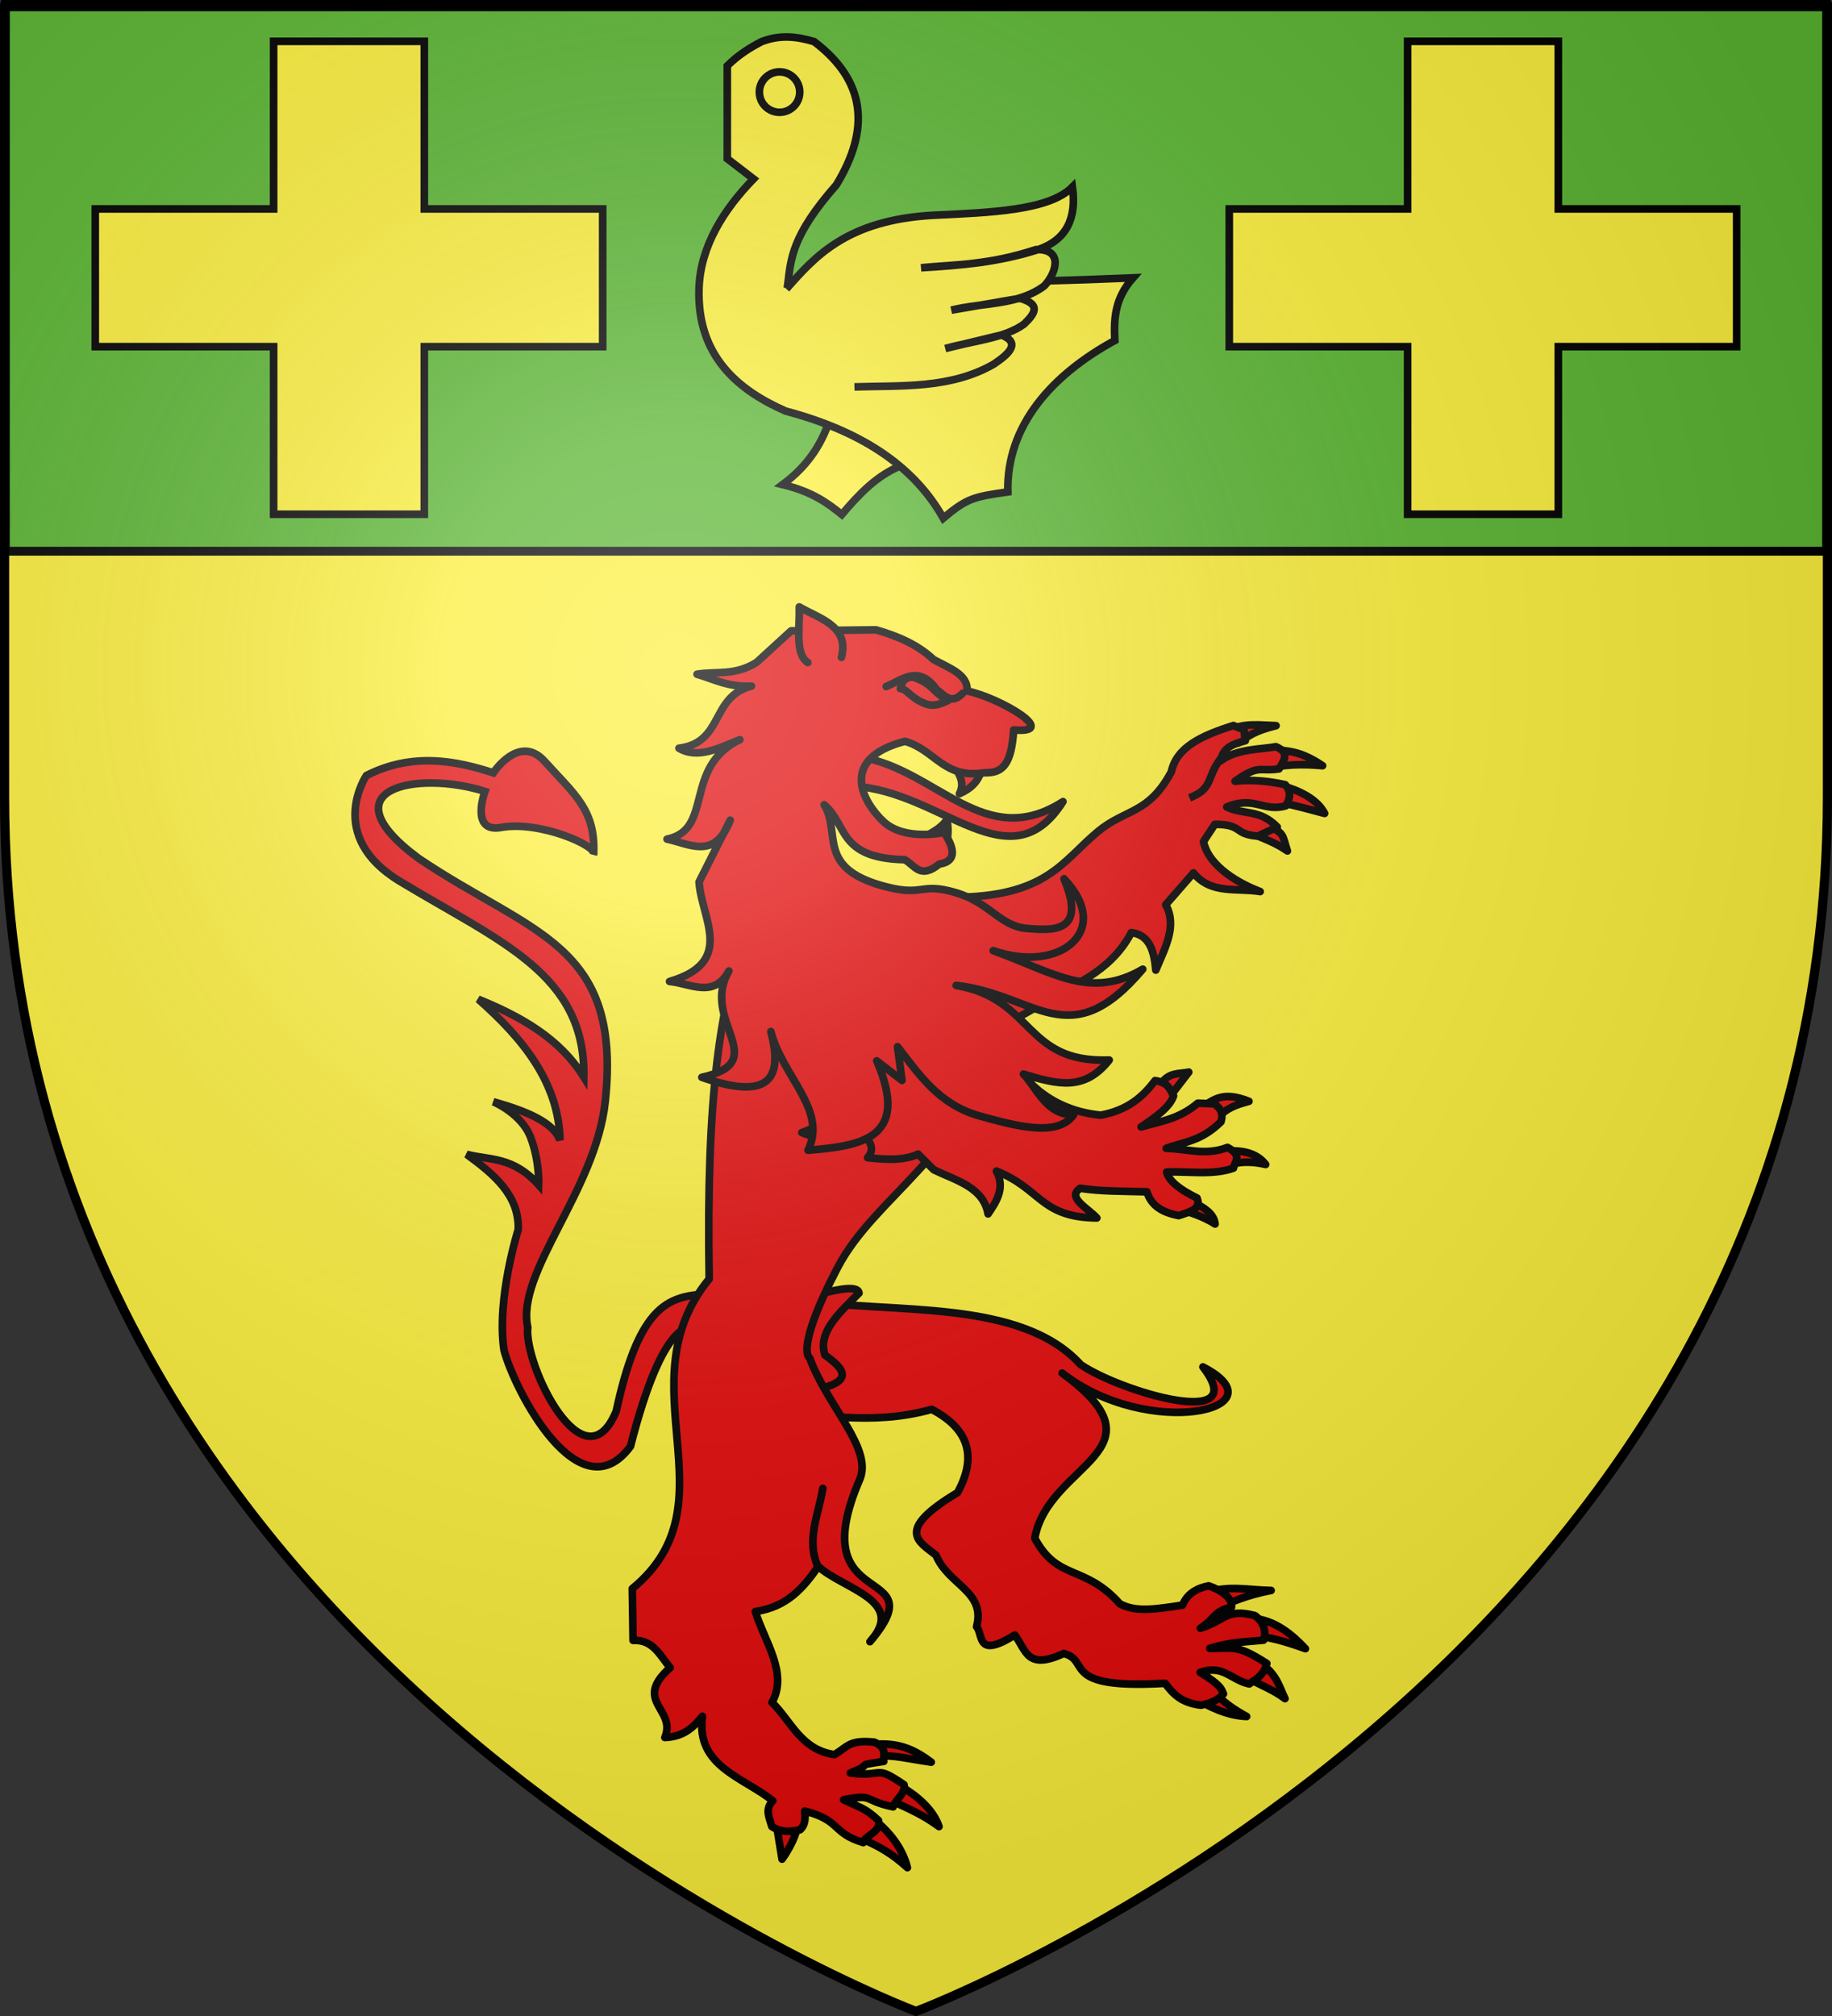 <?xml version="1.0" encoding="UTF-8" standalone="no"?>
<svg
   xmlns:dc="http://purl.org/dc/elements/1.1/"
   xmlns:cc="http://web.resource.org/cc/"
   xmlns:rdf="http://www.w3.org/1999/02/22-rdf-syntax-ns#"
   xmlns:svg="http://www.w3.org/2000/svg"
   xmlns="http://www.w3.org/2000/svg"
   xmlns:xlink="http://www.w3.org/1999/xlink"
   xmlns:sodipodi="http://sodipodi.sourceforge.net/DTD/sodipodi-0.dtd"
   xmlns:inkscape="http://www.inkscape.org/namespaces/inkscape"
   height="660"
   width="600"
   version="1.0"
   id="svg2"
   sodipodi:version="0.32"
   inkscape:version="0.45.1"
   sodipodi:docname="Blason_ville_fr_Ouzouer-des-Champs_(Loiret).svg"
   sodipodi:docbase="E:\Mes documents\Mes images\Héraldique\Réalisations\Communes européennes\France\45 - Loiret"
   inkscape:export-filename="/Users/olivier/Desktop/Blason Rouge/Blason_Vide_3D.png"
   inkscape:export-xdpi="144"
   inkscape:export-ydpi="144"
   inkscape:output_extension="org.inkscape.output.svg.inkscape">
  <rect width="100%" height="100%" fill="#333333" stroke="none"/>
  <sodipodi:namedview
     inkscape:window-height="723"
     inkscape:window-width="1024"
     inkscape:pageshadow="2"
     inkscape:pageopacity="0.0"
     guidetolerance="10.0"
     gridtolerance="10.0"
     objecttolerance="10.0"
     borderopacity="1.0"
     bordercolor="#666666"
     pagecolor="#ffffff"
     id="base"
     showgrid="false"
     height="660px"
     inkscape:zoom="0.80151515"
     inkscape:cx="299.99987"
     inkscape:cy="329.99972"
     inkscape:window-x="-4"
     inkscape:window-y="-4"
     inkscape:current-layer="layer3" />
  <desc
     id="desc4">Flag of Canton of Valais (Wallis)</desc>
  <defs
     id="defs6">
    <linearGradient
       id="linearGradient2893">
      <stop
         style="stop-color:white;stop-opacity:0.314;"
         offset="0"
         id="stop2895" />
      <stop
         id="stop2897"
         offset="0.19"
         style="stop-color:white;stop-opacity:0.251;" />
      <stop
         style="stop-color:#6b6b6b;stop-opacity:0.125;"
         offset="0.6"
         id="stop2901" />
      <stop
         style="stop-color:black;stop-opacity:0.125;"
         offset="1"
         id="stop2899" />
    </linearGradient>
    <radialGradient
       inkscape:collect="always"
       xlink:href="#linearGradient2893"
       id="radialGradient3163"
       gradientUnits="userSpaceOnUse"
       gradientTransform="matrix(1.353,0,0,1.349,-77.629,-85.747)"
       cx="221.445"
       cy="226.331"
       fx="221.445"
       fy="226.331"
       r="300" />
  </defs>
  <g
     inkscape:groupmode="layer"
     id="layer3"
     inkscape:label="Fond écu"
     style="display:inline">
    <path
       id="path2855"
       style="fill:#fcef3c;fill-opacity:1;fill-rule:evenodd;stroke:none;stroke-width:1px;stroke-linecap:butt;stroke-linejoin:miter;stroke-opacity:1"
       d="M 300,658.5 C 300,658.5 598.5,546.18 598.5,260.728 C 598.5,-24.723 598.5,2.176 598.5,2.176 L 1.5,2.176 L 1.5,260.728 C 1.5,546.18 300,658.5 300,658.5 z "
       sodipodi:nodetypes="cccccc" />
    <g
       style="display:inline;fill:#5ab532;fill-opacity:1"
       inkscape:label="chef"
       id="layer5"
       transform="translate(0.235,-0.663)">
      <rect
         y="2.114"
         x="1.532"
         height="179.009"
         width="596.466"
         id="rect2230"
         style="opacity:1;fill:#5ab532;fill-opacity:1;fill-rule:nonzero;stroke:#000000;stroke-width:2.902;stroke-miterlimit:4;stroke-dasharray:none;stroke-opacity:1" />
    </g>
    <g
       id="g4201"
       transform="matrix(-1.08,0,0,1.08,435.179,197.386)"
       style="fill:#e20909;fill-opacity:1;stroke:#000000;stroke-width:2.315;stroke-miterlimit:4;stroke-dasharray:none;stroke-opacity:1">
      <g
         style="fill:#e20909;fill-opacity:1;stroke:#000000;stroke-width:3.635;stroke-miterlimit:4;stroke-dasharray:none;stroke-opacity:1"
         transform="matrix(0.626,0.118,-0.118,0.626,28.994,-34.235)"
         id="g3046">
        <path
           d="M 325.011,344.379 C 327.553,343.463 339.117,335.946 366.241,394.098 C 396.148,421.712 415.485,357.991 416.912,337.863 C 415.919,313.024 399.624,282.82 399.624,282.82 C 396.067,266.891 406.098,254.844 417.111,243.078 C 406.598,247.991 395.649,248.094 386.112,263.744 C 386.112,263.744 383.529,252.616 385.715,240.694 C 387.901,228.771 400.022,220.823 400.022,220.823 C 385.79,227.945 373.84,235.447 372.203,244.668 C 367.771,217.809 380.365,194.192 398.035,171.543 C 379.634,183.396 363.401,196.984 355.511,217.246 C 345.447,169.253 382.973,146.52 424.264,109.545 C 455.255,81.795 430.623,57.086 430.623,57.086 C 406.947,50.18 387.318,58.137 371.01,67.022 C 371.01,67.022 355.39,50.728 345.973,66.227 C 335.051,84.201 326.316,93.314 331.268,113.917 C 328.714,110.512 353.294,93.408 372.203,93.251 C 387.425,93.125 376.574,74.97 376.574,74.97 C 406.481,58.954 451.453,59.431 413.534,100.405 C 367.327,146.095 325.877,157.988 347.562,230.361 C 359.879,271.466 404.467,302.447 403.797,329.318 C 408.964,346.68 391.637,409.788 369.818,376.413 C 350.935,331.681 337.128,327.713 320.809,329.103 L 325.011,344.379 z "
           style="fill:#e20909;fill-opacity:1;fill-rule:evenodd;stroke:#000000;stroke-width:3.635;stroke-linecap:butt;stroke-linejoin:miter;stroke-miterlimit:4;stroke-dasharray:none;stroke-opacity:1;display:inline"
           id="path2030"
           sodipodi:nodetypes="ccccccsccccsccscsccscccc" />
      </g>
      <path
         id="path3249"
         style="fill:#e20909;fill-opacity:1;fill-rule:evenodd;stroke:#000000;stroke-width:2.315;stroke-linecap:round;stroke-linejoin:round;stroke-miterlimit:4;stroke-dasharray:none;stroke-opacity:1"
         d="M 15.357,55.115 C 10.802,56.187 3.855,58.714 1.25,63.817 C 7.216,62.243 11.945,60.916 16.152,60.238 L 15.357,55.115 z " />
      <path
         id="path3247"
         style="fill:#e20909;fill-opacity:1;fill-rule:evenodd;stroke:#000000;stroke-width:2.315;stroke-linecap:round;stroke-linejoin:round;stroke-miterlimit:4;stroke-dasharray:none;stroke-opacity:1"
         d="M 16.79,44.324 C 12.17,45.11 8.976,44.599 1.863,49.339 C 8.027,48.772 14.528,48.937 18.459,50.444 L 16.79,44.324 z " />
      <path
         id="path3245"
         style="fill:#e20909;fill-opacity:1;fill-rule:evenodd;stroke:#000000;stroke-width:2.315;stroke-linecap:round;stroke-linejoin:round;stroke-miterlimit:4;stroke-dasharray:none;stroke-opacity:1"
         d="M 29.77,38.455 C 25.578,36.327 20.705,37.065 15.974,37.207 C 22.296,38.789 23.967,40.053 27.373,42.444 L 29.77,38.455 z " />
      <path
         id="path4220"
         style="fill:#e20909;fill-opacity:1;fill-rule:evenodd;stroke:#000000;stroke-width:2.315;stroke-linecap:round;stroke-linejoin:round;stroke-miterlimit:4;stroke-dasharray:none;stroke-opacity:1"
         d="M 19.272,67.517 C 13.227,69.362 14.092,70.675 12.532,75.183 C 18.309,71.266 21.85,71.226 24.302,68.798 L 19.272,67.517 z " />
      <path
         id="path3243"
         style="fill:#e20909;fill-opacity:1;fill-rule:evenodd;stroke:#000000;stroke-width:2.315;stroke-linecap:round;stroke-linejoin:round;stroke-miterlimit:4;stroke-dasharray:none;stroke-opacity:1"
         d="M 47.755,51.235 C 54.716,64.12 61.508,62.326 69.878,69.205 C 80.8,78.182 85.392,89.24 114.185,89.24 L 106.302,132.496 L 83.522,119.625 C 78.909,116.064 66.466,112.544 59.867,99.925 C 54.262,100.655 52.966,105.603 52.445,111.31 C 49.717,104.655 45.839,97.968 49.434,91.493 L 41.021,81.843 C 35.753,88.464 27.748,86.298 20.791,87.498 C 29.736,84.083 36.836,78.487 37.982,72.318 L 34.552,67.123 C 25.832,67.114 29.024,70.133 21.501,70.685 L 15.616,67.926 C 21.016,62.382 25.695,64.363 30.934,61.856 C 22.639,58.371 19.659,63.492 13.006,61.489 C 11.457,58.877 11.535,57.007 13.181,55.111 C 17.779,54.044 23.237,53.482 28.421,54.052 C 21.087,48.804 21.06,51.247 15.067,50.304 C 13.122,47.187 12.104,45.26 16.054,43.569 C 20.008,44.402 27.942,44.125 32.732,47.847 C 32.102,44.233 30.013,43.043 25.278,41.755 C 26.213,37.753 24.07,39.209 28.914,37.164 C 38.662,40.247 46.14,43.721 47.755,51.235 z " />
      <path
         id="path3534"
         style="fill:#e20909;fill-opacity:1;fill-rule:evenodd;stroke:#000000;stroke-width:2.315;stroke-linecap:round;stroke-linejoin:round;stroke-miterlimit:4;stroke-dasharray:none;stroke-opacity:1"
         d="M 34.81,329.666 C 32.731,332.925 28.185,335.767 24.899,337.552 C 31.246,337.304 36.756,334.26 40.737,331.986 L 34.81,329.666 z " />
      <path
         id="path3532"
         style="fill:#e20909;fill-opacity:1;fill-rule:evenodd;stroke:#000000;stroke-width:2.315;stroke-linecap:round;stroke-linejoin:round;stroke-miterlimit:4;stroke-dasharray:none;stroke-opacity:1"
         d="M 20.36,321.778 C 15.764,324.603 14.735,329.219 13.271,332.135 C 17.161,329.224 20.341,328.345 24.307,325.938 L 20.36,321.778 z " />
      <path
         id="path3530"
         style="fill:#e20909;fill-opacity:1;fill-rule:evenodd;stroke:#000000;stroke-width:2.315;stroke-linecap:round;stroke-linejoin:round;stroke-miterlimit:4;stroke-dasharray:none;stroke-opacity:1"
         d="M 23.296,307.747 C 16.114,308.323 11.006,312.855 7.073,317.006 C 12.995,314.858 18.171,313.337 23.783,312.992 C 27.618,311.151 23.119,308.259 23.296,307.747 z " />
      <path
         id="path3528"
         style="fill:#e20909;fill-opacity:1;fill-rule:evenodd;stroke:#000000;stroke-width:2.315;stroke-linecap:round;stroke-linejoin:round;stroke-miterlimit:4;stroke-dasharray:none;stroke-opacity:1"
         d="M 36.915,300.017 C 30.467,297.713 24.21,299.251 17.472,299.356 C 24.622,300.663 30.249,303.015 35.518,305.613 L 36.915,300.017 z " />
      <path
         id="path3524"
         style="fill:#e20909;fill-opacity:1;fill-rule:evenodd;stroke:#000000;stroke-width:2.315;stroke-linecap:round;stroke-linejoin:round;stroke-miterlimit:4;stroke-dasharray:none;stroke-opacity:1"
         d="M 159.461,211.352 C 132.276,215.601 93.529,210.726 75.217,230.899 C 63.354,239.003 23.015,251.169 38.157,231.589 C 13.453,244.402 54.593,253.948 80.86,233.46 C 48.219,257.243 85.031,260.576 89.153,283.513 C 82.159,296.615 74.097,291.311 63.323,303.42 C 58.364,306 52.939,305.086 44.332,303.798 C 42.908,300.213 39.77,298.592 36.42,297.951 C 32.968,299.093 28.986,301.611 29.489,304.452 C 34.736,305.405 34.659,308.157 38.924,310.8 C 31.315,308.476 31.257,304.704 22.384,306.967 C 18.919,309.51 19.182,312.91 19.761,314.418 C 27.322,315.105 29.892,315.058 36.086,316.912 C 29.049,317.036 28.138,315.447 18.769,321.491 C 19.587,324.58 21.231,325.783 24.11,327.685 C 29.762,326.464 31.969,321.714 38.986,324.196 C 32.425,328.213 32.602,329.268 31.929,330.697 C 33.189,332.293 35.347,333.494 38.773,334.138 C 44.932,333.404 47.363,330.5 49.622,327.496 C 81.812,329.376 71.964,320.588 80.358,318.461 C 91.525,323.557 91.614,317.727 95.212,312.857 C 107.007,320.242 104.686,312.704 106.799,310.345 C 103.947,299.562 115.338,297.811 119.129,288.631 C 124.262,284.552 131.794,281.203 112.582,269.701 C 106.618,258.863 109.051,250.4 120.4,244.459 C 139.186,249.687 154.112,245.357 170.968,245.806 L 159.461,211.352 z " />
      <path
         id="path3526"
         style="fill:#e20909;fill-opacity:1;fill-rule:evenodd;stroke:#000000;stroke-width:2.315;stroke-linecap:round;stroke-linejoin:round;stroke-miterlimit:4;stroke-dasharray:none;stroke-opacity:1"
         d="M 142.445,209.215 C 148.437,215.199 155.052,221.114 152.783,228.003 C 146.513,232.468 143.099,236.67 159.037,239.09 L 165.167,223.383 L 152.66,209.064 C 145.347,207.236 142.636,207.62 142.445,209.215 z " />
      <path
         id="path3536"
         style="fill:#e20909;fill-opacity:1;fill-rule:evenodd;stroke:#000000;stroke-width:2.315;stroke-linecap:round;stroke-linejoin:round;stroke-miterlimit:4;stroke-dasharray:none;stroke-opacity:1"
         d="M 137.037,345.949 C 130.225,345.574 125.649,347.564 120.539,351.401 C 128.39,350.281 131.531,349.204 136.88,349.565 L 137.037,345.949 z " />
      <path
         id="path3538"
         style="fill:#e20909;fill-opacity:1;fill-rule:evenodd;stroke:#000000;stroke-width:2.315;stroke-linecap:round;stroke-linejoin:round;stroke-miterlimit:4;stroke-dasharray:none;stroke-opacity:1"
         d="M 129.602,358.837 C 125.086,361.441 119.923,365.693 118.194,370.93 C 122.803,367.496 127.563,365.397 131.851,363.469 L 129.602,358.837 z " />
      <path
         id="path3540"
         style="fill:#e20909;fill-opacity:1;fill-rule:evenodd;stroke:#000000;stroke-width:2.315;stroke-linecap:round;stroke-linejoin:round;stroke-miterlimit:4;stroke-dasharray:none;stroke-opacity:1"
         d="M 136.757,369.754 C 132.351,373.463 129.056,378.24 127.775,383.373 C 132.42,379.147 136.512,376.805 141.612,374.655 L 136.757,369.754 z " />
      <path
         id="path3542"
         style="fill:#e20909;fill-opacity:1;fill-rule:evenodd;stroke:#000000;stroke-width:2.315;stroke-linecap:round;stroke-linejoin:round;stroke-miterlimit:4;stroke-dasharray:none;stroke-opacity:1"
         d="M 161.192,371.152 C 161.649,373.984 163.774,378.025 165.786,380.799 L 167.449,370.572 L 161.192,371.152 z " />
      <path
         sodipodi:nodetypes="cscsccccccccccccccccccccccccc"
         id="path3453"
         style="fill:#e20909;fill-opacity:1;fill-rule:evenodd;stroke:#000000;stroke-width:2.315;stroke-linecap:round;stroke-linejoin:round;stroke-miterlimit:4;stroke-dasharray:none;stroke-opacity:1"
         d="M 100.856,130.412 C 109.839,167.163 137.43,179.467 148.934,201.474 C 162.077,226.617 157.392,228.929 157.392,228.929 C 151.903,243.757 138.172,256.313 142.248,265.759 C 160.046,306.997 118.524,290.585 139.126,314.882 C 127.883,302.413 147.183,298.991 154.794,292.081 C 159.273,298.471 164.232,304.396 173.887,305.743 C 171.047,314.971 163.902,324.359 168.821,333.296 C 162.975,339.018 160.08,347.629 149.902,349.111 C 145.869,346.749 145.5,344.561 137.8,345.33 C 133.646,347.15 135.219,349.485 134.938,351.161 C 144.922,352.683 136.987,351.513 145.087,354.669 C 134.579,356.068 138.083,351.907 128.781,358.242 C 128.182,360.803 131.638,363.025 132.104,364.945 C 141.635,362.969 137.525,360.952 147.126,362.801 C 141.92,365.289 140.665,365.25 136.543,369.062 C 135.573,372.671 140.915,373.632 141.137,375.787 C 150.821,372.859 147.816,369.045 158.9,366.226 C 158.759,368.266 158.578,370.317 160.333,371.908 C 163.27,372.508 166.023,372.773 168.868,370.921 C 169.644,368.286 171.091,365.627 168.595,363.115 C 177.538,355.911 191.973,352.729 189.939,337.488 C 192.61,340.832 195.698,343.733 201.329,343.924 C 197.682,335.244 211.25,333.002 199.713,322.748 C 202.797,319.14 204.824,314.178 210.967,314.487 L 211.207,298.796 C 179.652,272.934 214.124,236.891 187.881,204.921 C 188.807,149.544 184.71,120.716 175.59,96.912 L 100.856,130.412 z " />
      <path
         id="path2264"
         style="fill:#e20909;fill-opacity:1;fill-rule:evenodd;stroke:#000000;stroke-width:2.315;stroke-linecap:round;stroke-linejoin:round;stroke-miterlimit:4;stroke-dasharray:none;stroke-opacity:1"
         d="M 51.056,145.993 C 48.5,142.129 45.394,142.856 42.45,142.23 L 48.091,149.534 L 51.056,145.993 z " />
      <path
         id="path2266"
         style="fill:#e20909;fill-opacity:1;fill-rule:evenodd;stroke:#000000;stroke-width:2.315;stroke-linecap:round;stroke-linejoin:round;stroke-miterlimit:4;stroke-dasharray:none;stroke-opacity:1"
         d="M 38.715,152.825 C 34.764,150.805 32.466,147.789 24.197,151.08 C 30.515,152.695 32.291,154.48 34.75,157.22 L 38.715,152.825 z " />
      <path
         id="path2268"
         style="fill:#e20909;fill-opacity:1;fill-rule:evenodd;stroke:#000000;stroke-width:2.315;stroke-linecap:round;stroke-linejoin:round;stroke-miterlimit:4;stroke-dasharray:none;stroke-opacity:1"
         d="M 31.992,166.307 C 27.314,165.71 22.107,166.317 19.13,170.218 C 22.542,169.449 25.974,169.195 29.451,170.159 L 31.992,166.307 z " />
      <path
         id="path2270"
         style="fill:#e20909;fill-opacity:1;fill-rule:evenodd;stroke:#000000;stroke-width:2.315;stroke-linecap:round;stroke-linejoin:round;stroke-miterlimit:4;stroke-dasharray:none;stroke-opacity:1"
         d="M 41.03,181.652 C 37.902,183.311 34.839,185.007 34.463,188.268 C 38.124,185.969 42.214,184.593 46.471,183.572 L 41.03,181.652 z " />
      <path
         id="path2262"
         style="fill:#e20909;fill-opacity:1;fill-rule:evenodd;stroke:#000000;stroke-width:2.315;stroke-linecap:round;stroke-linejoin:round;stroke-miterlimit:4;stroke-dasharray:none;stroke-opacity:1"
         d="M 52.663,144.79 C 48.388,145.48 48.172,147.604 47.054,149.41 C 48.195,152.918 52.561,155.879 56.904,158.843 C 51.198,157.182 45.532,156.57 39.704,151.644 L 34.755,151.829 C 31.999,153.729 32.199,155.518 32.688,157.297 C 38.765,163.255 43.876,163.346 49.3,165.334 C 43.138,165.403 37.456,167.66 30.706,165.048 C 25.924,167.628 28.642,169.331 28.875,171.324 C 35.239,173.585 42.376,172.217 49.156,172.528 C 48.453,175.292 45.063,177.891 39.951,180.385 C 38.517,183.762 42.251,184.634 45.519,185.732 C 49.889,184.847 53.662,183.177 55.16,178.511 C 62.118,178.316 69.454,178.399 75.355,177.43 C 79.578,180.213 73.114,183.395 70.323,186.439 C 87.472,186.248 87.125,177.675 100.765,172.235 C 98.128,177.245 100.592,181.252 103.314,185.208 C 104.729,177.147 112.756,175.196 119.747,171.853 L 124.525,167.101 C 129.004,169.114 134.379,168.757 139.844,168.162 C 137.046,165.109 139.568,161.856 144.44,158.516 C 151.714,162.845 156.004,162.123 159.796,160.557 C 143.958,155.462 155.317,139.803 154.891,128.722 L 131.066,110.009 L 87.88,147.886 C 83.702,151.207 77.828,154.404 69.16,155.282 C 60.764,153.72 56.269,149.551 52.663,144.79 z " />
      <g
         style="fill:#e20909;fill-opacity:1;stroke:#000000;stroke-width:2.315;stroke-miterlimit:4;stroke-dasharray:none;stroke-opacity:1"
         transform="matrix(0.984,-0.176,0.176,0.984,-23.517,33.088)"
         id="g2235">
        <path
           d="M 130.005,65.064 C 130.473,62.284 129.993,60.313 131.445,56.694 C 133.229,60.451 136.616,62.157 139.336,64.716"
           style="fill:#e20909;fill-opacity:1;fill-rule:evenodd;stroke:#000000;stroke-width:2.315;stroke-linecap:round;stroke-linejoin:round;stroke-miterlimit:4;stroke-dasharray:none;stroke-opacity:1"
           id="path2476" />
        <path
           d="M 160.416,42.561 C 136.954,42.385 118.459,64.3 97.739,45.064 C 109.144,72.927 134.536,48.312 161.376,51.673 L 160.416,42.561 z "
           style="fill:#e20909;fill-opacity:1;fill-rule:evenodd;stroke:#000000;stroke-width:2.315;stroke-linecap:round;stroke-linejoin:round;stroke-miterlimit:4;stroke-dasharray:none;stroke-opacity:1"
           id="path3447" />
        <path
           d="M 123.809,39.883 C 123.973,43.368 125.858,46.096 129.085,48.234 C 127.716,43.772 131.366,41.466 133.689,38.591"
           style="fill:#e20909;fill-opacity:1;fill-rule:evenodd;stroke:#000000;stroke-width:2.315;stroke-linecap:round;stroke-linejoin:round;stroke-miterlimit:4;stroke-dasharray:none;stroke-opacity:1"
           id="path2474" />
        <path
           d="M 134.071,127.056 L 130.933,136.876 L 139.527,132.397 C 125.174,153.944 139.775,158.613 155.261,162.766 C 151.56,149.636 166.722,142.288 172.7,129.311 C 166.744,142.101 168.751,150.243 190.868,146.652 C 170.244,138.122 194.565,129.949 188.462,113.475 C 191.512,122.644 199.326,119.211 205.633,119.765 C 186.821,110.461 199.56,99.145 202.129,88.477 L 196.122,68.372 C 198.564,81.152 206.86,77.643 213.98,77.408 C 200.432,72.065 213.136,55.11 197.542,43.831 C 203.309,47.406 208.988,51.981 215.28,49.637 C 202.077,45.54 208.703,32.571 196.922,27.221 C 203.817,28.843 208.446,27.161 213.835,26.589 C 208.114,24.558 202.49,25.141 196.647,19.838 L 188.051,8.608 L 162.758,3.777 C 156.144,4.477 149.722,5.835 143.994,9.56 C 138.973,11.269 132.779,12.119 132.305,17.157 C 122.204,17.402 101.856,24.967 116.294,26.303 C 115.14,36.588 117.172,39.818 122.668,40.619 C 134.574,44.832 138.745,36.377 148.174,35.509 C 167.449,44.433 157.116,56.194 150.279,60.611 C 142.848,65.412 131.591,60.616 131.591,60.616 C 126.909,65.565 126.835,68.802 131.369,70.327 C 136.258,76.015 138.698,71.911 141.902,70.858 C 162.051,74.006 160.777,63.358 168.899,58.761 C 162.134,66.284 168.241,78.372 145.745,79.955 C 134.128,80.777 135.989,76.738 124.938,77.959 C 113.887,79.18 110.002,85.693 101.542,84.839 C 93.98,84.076 83.516,83.086 93.323,68.05 C 75.737,80.891 89.504,96.682 110.618,93.279 C 91.611,96.533 79.051,102.86 64.973,90.824 C 82.312,120.833 95.657,104.002 119.839,105.641 C 95.614,105.494 95.561,125.235 70.14,119.74 C 75.85,130.386 84.087,129.825 94.996,128.515 C 90.521,131.66 85.995,139.651 77.827,137.934 C 81.35,145.605 94.46,144.41 105.771,143.36 C 118.64,142.166 126.194,134.14 134.071,127.056 z "
           style="fill:#e20909;fill-opacity:1;fill-rule:evenodd;stroke:#000000;stroke-width:2.315;stroke-linecap:round;stroke-linejoin:round;stroke-miterlimit:4;stroke-dasharray:none;stroke-opacity:1"
           id="path2462" />
        <path
           d="M 171.602,13.842 C 170.912,4.048 179.959,3.547 186.892,1.028 C 185.61,7.228 185.681,15.402 181.363,17.174"
           style="fill:#e20909;fill-opacity:1;fill-rule:evenodd;stroke:#000000;stroke-width:2.315;stroke-linecap:round;stroke-linejoin:round;stroke-miterlimit:4;stroke-dasharray:none;stroke-opacity:1"
           id="path2472" />
        <path
           sodipodi:nodetypes="ccc"
           d="M 133.486,18.083 C 136.257,22.26 138.774,19.602 141.346,18.443 C 148.157,11.796 152.124,17.248 156.689,20.157"
           style="fill:#e20909;fill-opacity:1;fill-rule:evenodd;stroke:#000000;stroke-width:2.315;stroke-linecap:round;stroke-linejoin:round;stroke-miterlimit:4;stroke-dasharray:none;stroke-opacity:1"
           id="path3449" />
        <path
           d="M 137.508,21.059 C 140.265,22.99 141.945,23.754 144.604,23.081 C 148.922,22.125 150.367,19.736 152.336,20.015 C 152.271,18.297 152.024,16.644 149.291,15.882 C 142.734,16.846 142.882,19.07 137.508,21.059 z "
           style="fill:#e20909;fill-opacity:1;fill-rule:evenodd;stroke:#000000;stroke-width:2.315;stroke-linecap:round;stroke-linejoin:round;stroke-miterlimit:4;stroke-dasharray:none;stroke-opacity:1"
           id="path3451" />
      </g>
      <path
         id="path3518"
         style="fill:#e20909;fill-opacity:1;fill-rule:evenodd;stroke:#000000;stroke-width:2.315;stroke-linecap:round;stroke-linejoin:round;stroke-miterlimit:4;stroke-dasharray:none;stroke-opacity:1"
         d="M 154.885,292.148 C 158.564,284.079 154.697,276.292 153.415,268.408" />
      <path
         id="path4248"
         style="fill:#e20909;fill-opacity:1;fill-rule:evenodd;stroke:#000000;stroke-width:2.315;stroke-linecap:butt;stroke-linejoin:miter;stroke-miterlimit:4;stroke-dasharray:none;stroke-opacity:1"
         d="M 32.191,46.467 C 37.438,52.718 34.52,56.062 42.231,59.097" />
    </g>
    <g
       id="g6245"
       transform="translate(0.37,1.823)">
      <g
         style="stroke:#000000;stroke-width:2.036;stroke-miterlimit:4;stroke-dasharray:none;stroke-opacity:1"
         transform="matrix(1.228,0,0,1.228,226.659,8.477)"
         id="g5220">
        <g
           id="g5222"
           inkscape:label="Fond écu"
           style="stroke:#000000;stroke-width:2.036;stroke-miterlimit:4;stroke-dasharray:none;stroke-opacity:1;display:inline"
           transform="translate(-240.574,-20.506)">
          <g
             id="g12037"
             transform="matrix(0.739,0,0,0.739,238.738,19.295)"
             style="fill:#fcef3c;fill-opacity:1;stroke:#000000;stroke-width:2.754;stroke-miterlimit:4;stroke-dasharray:none;stroke-opacity:1">
            <g
               id="g5507"
               style="fill:#fcef3c;fill-opacity:1;stroke:#000000;stroke-width:2.614;stroke-miterlimit:4;stroke-dasharray:none;stroke-opacity:1;display:inline"
               transform="matrix(1.053,0,0,1.053,202.733,-149.892)">
              <path
                 id="path4610"
                 style="fill:#fcef3c;fill-opacity:1;fill-rule:evenodd;stroke:#000000;stroke-width:2.614;stroke-linecap:butt;stroke-linejoin:miter;stroke-miterlimit:4;stroke-dasharray:none;stroke-opacity:1"
                 d="M -143.977,278.607 C -147.544,288.266 -153.145,294.367 -159.506,299.137 C -149.13,301.654 -144.122,305.513 -139.239,309.403 C -133.405,302.525 -127.306,295.98 -118.708,292.557 L -118.445,278.87 L -143.977,278.607 z " />
              <path
                 id="path1946"
                 style="fill:#fcef3c;fill-opacity:1;fill-rule:evenodd;stroke:#000000;stroke-width:2.614;stroke-linecap:butt;stroke-linejoin:miter;stroke-miterlimit:4;stroke-dasharray:none;stroke-opacity:1"
                 d="M -178.483,155.681 C -174.563,151.799 -170.643,149.436 -166.723,147.379 C -159.864,144.79 -154.209,145.812 -148.736,147.379 C -130.859,160.875 -129.497,177.468 -141.126,196.497 C -156.489,213.939 -156.683,221.901 -157.729,230.395 C -120.393,230.402 -82.238,230.136 -39.432,228.319 C -45.276,234.968 -46.123,241.346 -45.659,249.765 C -67.158,261.499 -82.897,278.88 -82.324,301.65 C -93.971,303.321 -96.292,303.774 -104.461,310.643 C -113.768,294.081 -130.68,281.322 -158.421,273.978 C -174.568,266.921 -189.01,255.202 -188.168,231.778 C -187.654,217.466 -179.676,204.894 -169.49,194.421 L -178.483,187.504 L -178.483,155.681 z " />
              <path
                 id="path1948"
                 style="color:#000000;fill:#fcef3c;fill-opacity:1;fill-rule:nonzero;stroke:#000000;stroke-width:2.614;stroke-linecap:butt;stroke-linejoin:miter;marker:none;marker-start:none;marker-mid:none;marker-end:none;stroke-miterlimit:4;stroke-dasharray:none;stroke-dashoffset:0;stroke-opacity:1;visibility:visible;display:inline;overflow:visible"
                 transform="translate(2,0)"
                 d="M -155.654,164.674 C -155.651,168.497 -158.749,171.598 -162.572,171.598 C -166.395,171.598 -169.493,168.497 -169.49,164.674 C -169.493,160.851 -166.395,157.751 -162.572,157.751 C -158.749,157.751 -155.651,160.851 -155.654,164.674 z " />
              <path
                 id="path3722"
                 style="fill:#fcef3c;fill-opacity:1;fill-rule:evenodd;stroke:#000000;stroke-width:2.614;stroke-linecap:butt;stroke-linejoin:miter;stroke-miterlimit:4;stroke-dasharray:none;stroke-opacity:1"
                 d="M -158.235,232.123 C -148.562,221.179 -137.594,208.506 -107.92,206.874 C -88.319,205.924 -68.194,205.299 -60.186,197.189 C -58.689,207.893 -62.217,215.298 -71.947,218.634 C -85.103,222.894 -98.569,224.058 -112.071,224.86 C -99.888,223.678 -89.399,224.068 -72.639,218.634 C -62.89,218.357 -65.951,227.098 -69.871,231.087 C -78.931,237.878 -91.05,236.716 -101.694,239.388 L -78.173,235.335 C -70.513,237.451 -73.388,240.905 -76.823,244.197 C -83.477,249.04 -94.528,249.953 -103.769,252.532 L -84.531,247.889 C -77.636,250.594 -82.109,254.512 -87.2,257.901 C -102.035,266.424 -119.191,265.149 -134.9,265.676" />
            </g>
          </g>
        </g>
        <g
           style="stroke:#000000;stroke-width:2.036;stroke-miterlimit:4;stroke-dasharray:none;stroke-opacity:1"
           id="g5230"
           inkscape:label="Meubles"
           transform="translate(-240.574,-20.506)" />
        <g
           style="stroke:#000000;stroke-width:2.036;stroke-miterlimit:4;stroke-dasharray:none;stroke-opacity:1"
           id="g5232"
           inkscape:label="Reflet final"
           transform="translate(-240.574,-20.506)" />
        <g
           style="stroke:#000000;stroke-width:2.036;stroke-miterlimit:4;stroke-dasharray:none;stroke-opacity:1"
           id="g5234"
           inkscape:label="Contour final"
           transform="translate(-240.574,-20.506)" />
      </g>
      <g
         style="fill:#fcef3c;fill-opacity:1;stroke:#000000;stroke-width:6.72;stroke-miterlimit:4;stroke-dasharray:none;stroke-opacity:1"
         transform="matrix(0.372,0,0,0.372,29.898,10.782)"
         id="g5247">
        <g
           id="g5249"
           inkscape:label="Fond écu"
           style="fill:#fcef3c;fill-opacity:1;stroke:#000000;stroke-width:6.72;stroke-miterlimit:4;stroke-dasharray:none;stroke-opacity:1;display:inline"
           transform="translate(-74.132,-72.796)">
          <path
             style="fill:#fcef3c;fill-opacity:1;stroke:#000000;stroke-width:6.72;stroke-linejoin:miter;stroke-miterlimit:4;stroke-dasharray:none;stroke-opacity:1"
             d="M 233.669,75.296 L 233.669,222.792 L 76.632,222.792 L 76.632,344.002 L 233.669,344.002 L 233.669,491.497 L 366.331,491.497 L 366.331,344.002 L 523.368,344.002 L 523.368,222.792 L 366.331,222.792 L 366.331,75.296 L 233.669,75.296 z "
             id="rect4363" />
        </g>
        <g
           style="fill:#fcef3c;fill-opacity:1;stroke:#000000;stroke-width:6.72;stroke-miterlimit:4;stroke-dasharray:none;stroke-opacity:1"
           id="g5252"
           inkscape:label="Meubles"
           transform="translate(-74.132,-72.796)">
          <g
             style="opacity:1;fill:#fcef3c;fill-opacity:1;stroke:#000000;stroke-width:6.72;stroke-miterlimit:4;stroke-dasharray:none;stroke-opacity:1"
             transform="translate(29.915,-1710.963)"
             id="g2119">
            <g
               style="fill:#fcef3c;fill-opacity:1;stroke:#000000;stroke-width:6.72;stroke-miterlimit:4;stroke-dasharray:none;stroke-opacity:1"
               transform="translate(-1361.835,-74.826)"
               id="g11024" />
          </g>
        </g>
        <g
           style="fill:#fcef3c;fill-opacity:1;stroke:#000000;stroke-width:6.72;stroke-miterlimit:4;stroke-dasharray:none;stroke-opacity:1"
           id="g5256"
           inkscape:label="Reflet final"
           transform="translate(-74.132,-72.796)" />
        <g
           style="fill:#fcef3c;fill-opacity:1;stroke:#000000;stroke-width:6.72;stroke-miterlimit:4;stroke-dasharray:none;stroke-opacity:1"
           id="g5258"
           inkscape:label="Contour final"
           transform="translate(-74.132,-72.796)" />
      </g>
      <g
         transform="matrix(0.372,0,0,0.372,401.3,10.782)"
         id="g5260"
         style="fill:#fcef3c;fill-opacity:1;stroke:#000000;stroke-width:6.72;stroke-miterlimit:4;stroke-dasharray:none;stroke-opacity:1;display:inline">
        <g
           id="g5262"
           inkscape:label="Fond écu"
           style="fill:#fcef3c;fill-opacity:1;stroke:#000000;stroke-width:6.72;stroke-miterlimit:4;stroke-dasharray:none;stroke-opacity:1;display:inline"
           transform="translate(-74.132,-72.796)">
          <path
             style="fill:#fcef3c;fill-opacity:1;stroke:#000000;stroke-width:6.72;stroke-linejoin:miter;stroke-miterlimit:4;stroke-dasharray:none;stroke-opacity:1"
             d="M 233.669,75.296 L 233.669,222.792 L 76.632,222.792 L 76.632,344.002 L 233.669,344.002 L 233.669,491.497 L 366.331,491.497 L 366.331,344.002 L 523.368,344.002 L 523.368,222.792 L 366.331,222.792 L 366.331,75.296 L 233.669,75.296 z "
             id="path5264" />
        </g>
        <g
           style="fill:#fcef3c;fill-opacity:1;stroke:#000000;stroke-width:6.72;stroke-miterlimit:4;stroke-dasharray:none;stroke-opacity:1"
           id="g5266"
           inkscape:label="Meubles"
           transform="translate(-74.132,-72.796)">
          <g
             style="opacity:1;fill:#fcef3c;fill-opacity:1;stroke:#000000;stroke-width:6.72;stroke-miterlimit:4;stroke-dasharray:none;stroke-opacity:1"
             transform="translate(29.915,-1710.963)"
             id="g5268">
            <g
               style="fill:#fcef3c;fill-opacity:1;stroke:#000000;stroke-width:6.72;stroke-miterlimit:4;stroke-dasharray:none;stroke-opacity:1"
               transform="translate(-1361.835,-74.826)"
               id="g5270" />
          </g>
        </g>
        <g
           style="fill:#fcef3c;fill-opacity:1;stroke:#000000;stroke-width:6.72;stroke-miterlimit:4;stroke-dasharray:none;stroke-opacity:1"
           id="g5272"
           inkscape:label="Reflet final"
           transform="translate(-74.132,-72.796)" />
        <g
           style="fill:#fcef3c;fill-opacity:1;stroke:#000000;stroke-width:6.72;stroke-miterlimit:4;stroke-dasharray:none;stroke-opacity:1"
           id="g5274"
           inkscape:label="Contour final"
           transform="translate(-74.132,-72.796)" />
      </g>
    </g>
  </g>
  <g
     inkscape:groupmode="layer"
     id="layer4"
     inkscape:label="Meubles" />
  <g
     inkscape:groupmode="layer"
     id="layer2"
     inkscape:label="Reflet final"
     sodipodi:insensitive="true">
    <path
       sodipodi:nodetypes="cccccc"
       d="M 300,658.5 C 300,658.5 598.5,546.18 598.5,260.728 C 598.5,-24.723 598.5,2.176 598.5,2.176 L 1.5,2.176 L 1.5,260.728 C 1.5,546.18 300,658.5 300,658.5 z "
       style="opacity:1;fill:url(#radialGradient3163);fill-opacity:1;fill-rule:evenodd;stroke:none;stroke-width:1px;stroke-linecap:butt;stroke-linejoin:miter;stroke-opacity:1"
       id="path2875"
       inkscape:export-xdpi="144"
       inkscape:export-ydpi="144" />
  </g>
  <g
     inkscape:groupmode="layer"
     id="layer1"
     inkscape:label="Contour final"
     sodipodi:insensitive="true">
    <path
       sodipodi:nodetypes="cccccc"
       d="M 300,658.5 C 300,658.5 1.5,546.18 1.5,260.728 C 1.5,-24.723 1.5,2.176 1.5,2.176 L 598.5,2.176 L 598.5,260.728 C 598.5,546.18 300,658.5 300,658.5 z "
       style="opacity:1;fill:none;fill-opacity:1;fill-rule:evenodd;stroke:#000000;stroke-width:3;stroke-linecap:butt;stroke-linejoin:miter;stroke-miterlimit:4;stroke-dasharray:none;stroke-opacity:1"
       id="path1411"
       inkscape:export-xdpi="144"
       inkscape:export-ydpi="144" />
  </g>
</svg>
